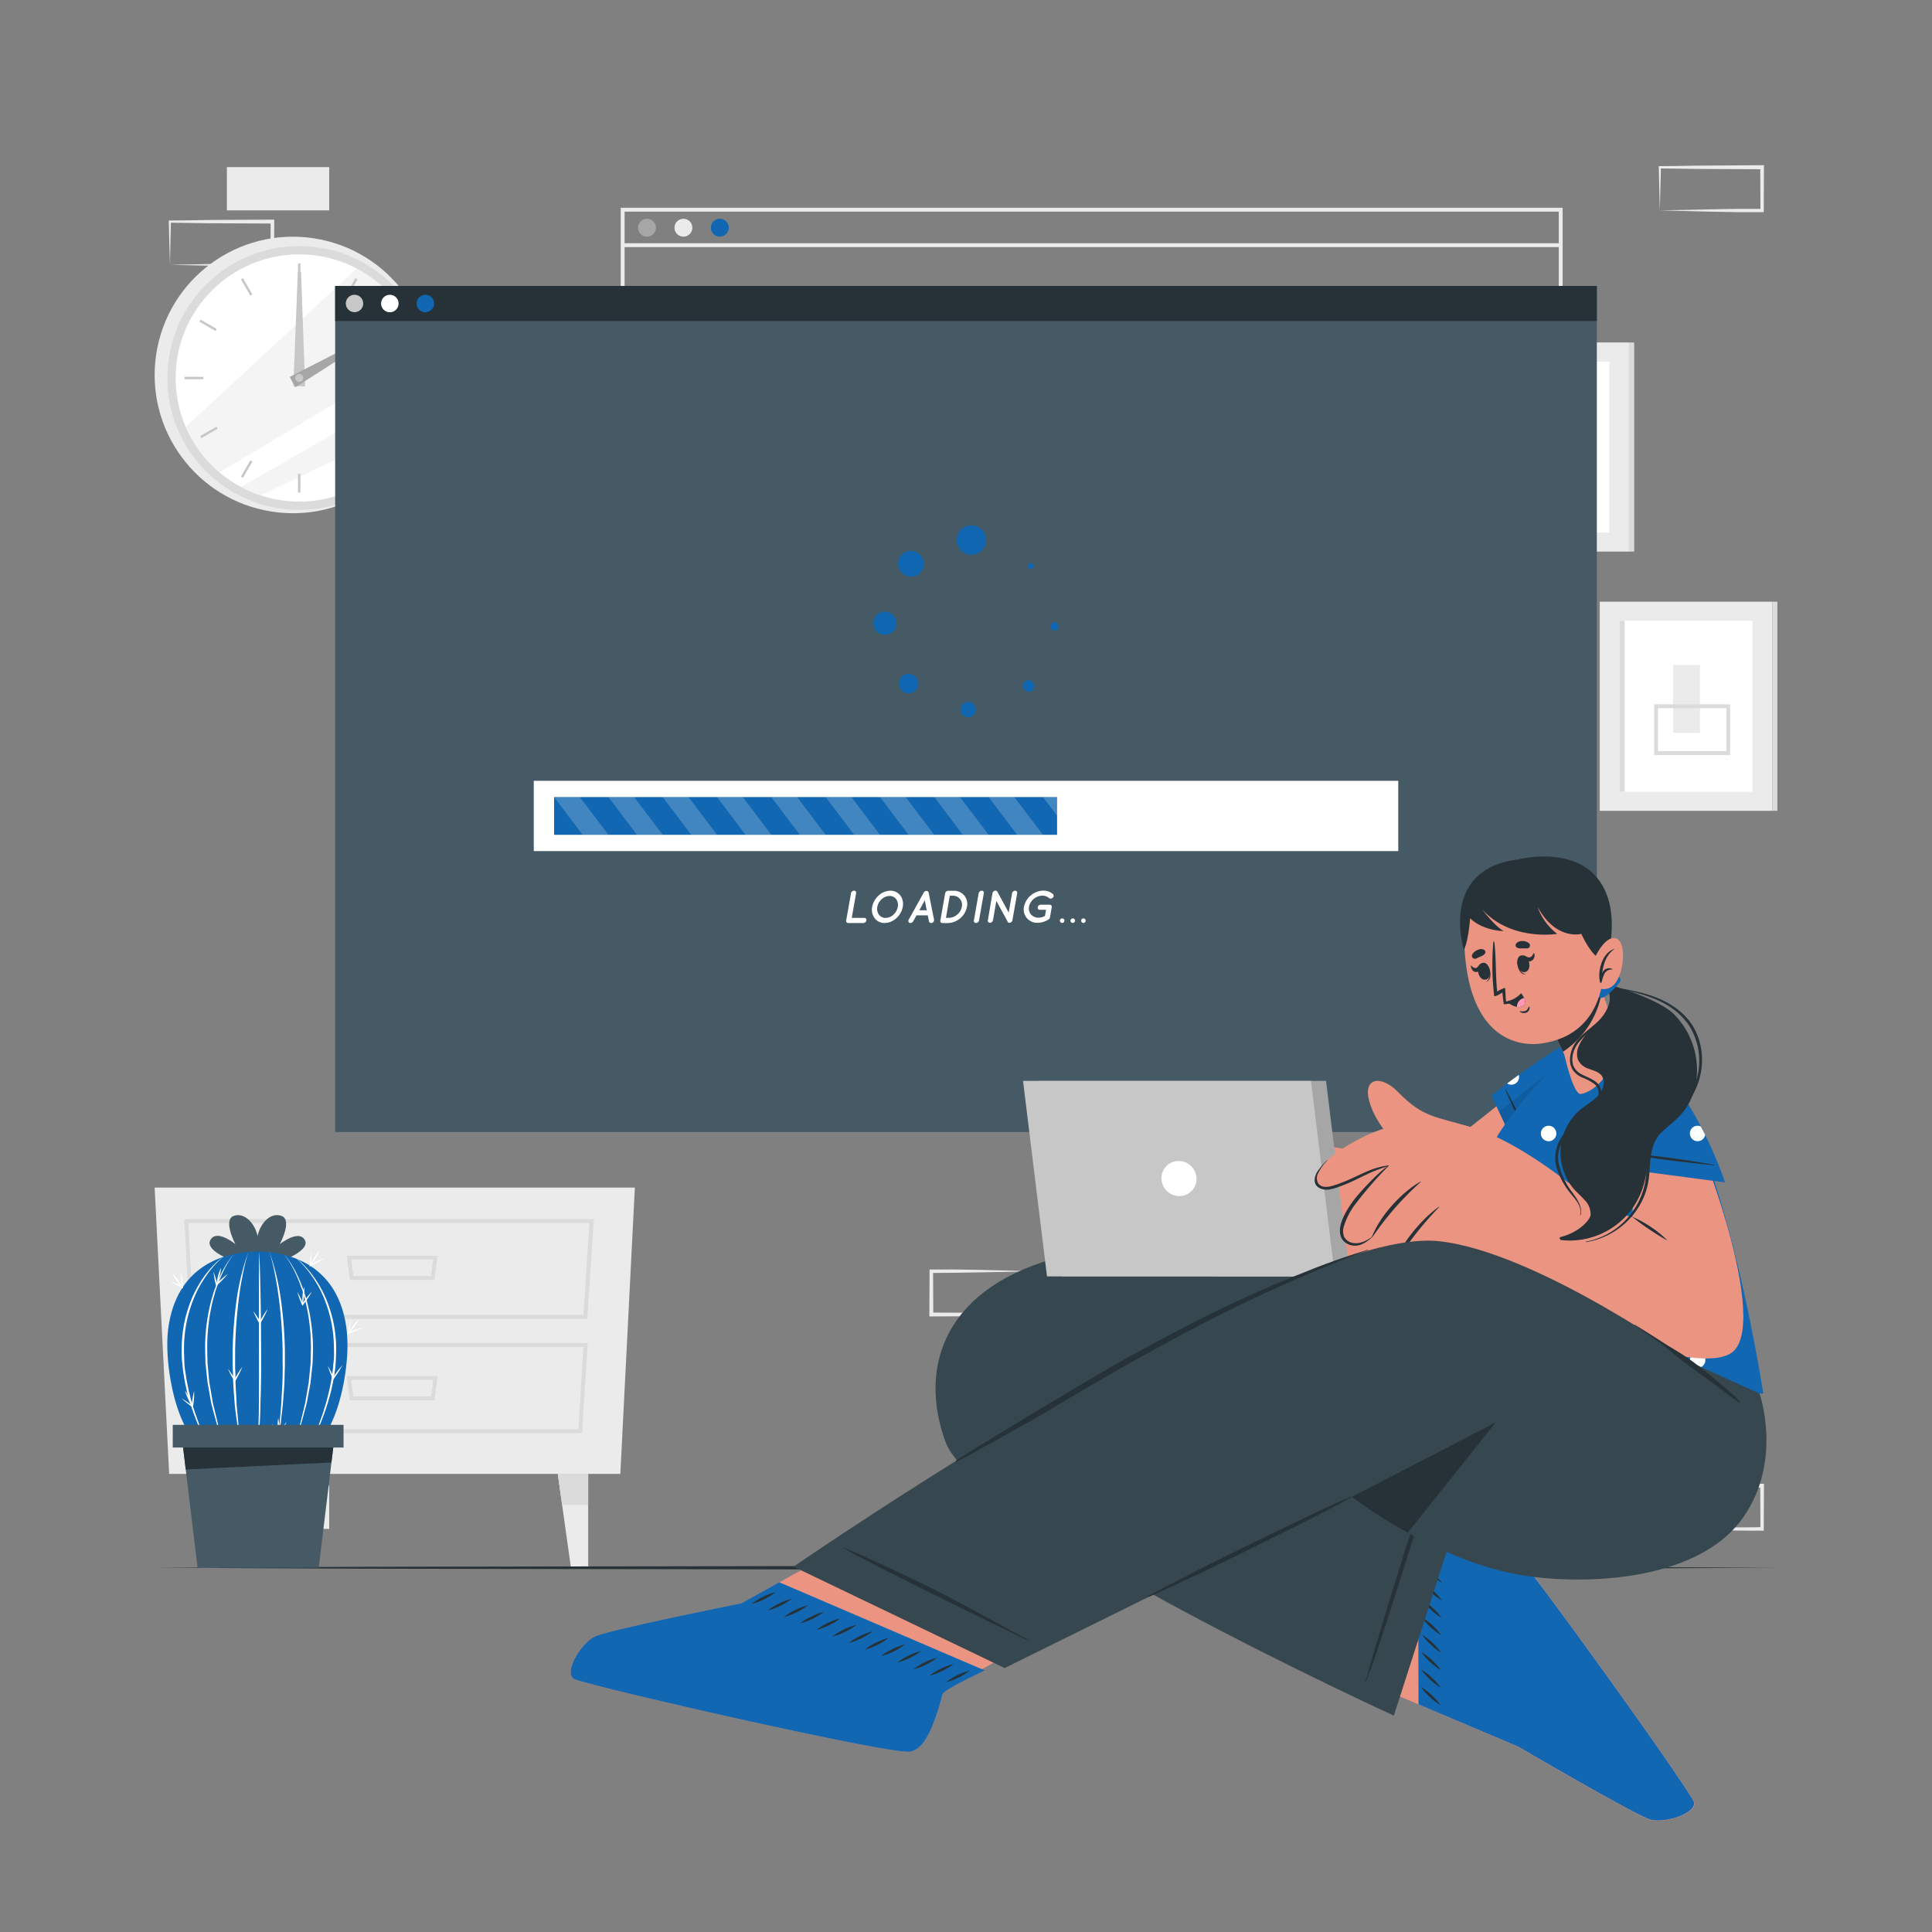 <svg xmlns="http://www.w3.org/2000/svg" viewBox="0 0 500 500"><rect x="0" y="0" width="500" height="500" fill="#808080" stroke="none"/><g id="freepik--background-complete--inject-34"><path d="M414.79,381.56l13.36-.28,6.58-.11c2.19-.05,4.36,0,6.54-.06l-.44.45-.06-11.19.5.5L428,370.8c-4.41,0-8.82-.11-13.24-.16l.28-.27c0,1.83-.09,3.67-.14,5.53Zm0,0-.14-5.54c0-1.87-.11-3.75-.13-5.65v-.27h.27c4.42,0,8.83-.15,13.24-.16l13.24-.06h.5v.5l0,11.19V382h-.45c-2.23,0-4.47,0-6.69-.05l-6.66-.11Z" style="fill:#ebebeb"></path><path d="M429.56,395.67l13.36-.28,6.58-.11c2.19,0,4.36,0,6.54-.06l-.44.45-.05-11.19.49.5-13.24-.07c-4.41,0-8.82-.11-13.24-.16l.28-.27c0,1.83-.09,3.67-.13,5.53Zm0,0-.14-5.54c0-1.87-.11-3.75-.13-5.65v-.27h.27c4.42-.05,8.83-.15,13.24-.16L456,384h.51v.5l-.05,11.19v.45H456c-2.23,0-4.46,0-6.69-.05l-6.66-.11Z" style="fill:#ebebeb"></path><rect x="400.02" y="384.48" width="26.48" height="11.19" transform="translate(826.52 780.15) rotate(180)" style="fill:#ebebeb"></rect><path d="M312.24,127l13.35-.27,6.58-.12c2.19,0,4.37,0,6.55-.05l-.45.44,0-11.19.5.5-13.24-.06c-4.42,0-8.83-.11-13.24-.16l.27-.28c0,1.84-.09,3.68-.13,5.54Zm0,0-.15-5.53c0-1.87-.11-3.76-.13-5.66v-.27h.28c4.41,0,8.82-.16,13.24-.16l13.24-.07h.5v.5L339.16,127v.45h-.44c-2.23,0-4.47,0-6.7-.06l-6.66-.11Z" style="fill:#ebebeb"></path><path d="M327,141.12l13.35-.27,6.58-.12c2.19,0,4.37,0,6.55,0l-.45.44L353,129.93l.5.5-13.24-.06c-4.41,0-8.83-.11-13.24-.16l.27-.28c0,1.84-.08,3.68-.13,5.54Zm0,0-.14-5.53c-.05-1.87-.12-3.76-.13-5.66v-.27H327c4.41,0,8.83-.16,13.24-.16l13.24-.07h.5v.5l-.06,11.19v.45h-.44c-2.23,0-4.47,0-6.7-.06l-6.66-.11Z" style="fill:#ebebeb"></path><rect x="297.46" y="129.93" width="26.48" height="11.19" transform="translate(621.41 271.06) rotate(180)" style="fill:#ebebeb"></rect><rect x="58.73" y="384.48" width="26.48" height="11.19" transform="translate(143.93 780.15) rotate(180)" style="fill:#ebebeb"></rect><rect x="58.73" y="43.24" width="26.48" height="11.19" transform="translate(143.93 97.68) rotate(180)" style="fill:#ebebeb"></rect><path d="M44,68.54l13.35-.28,6.58-.11c2.19,0,4.36,0,6.55-.05l-.45.44,0-11.19.5.5L57.2,57.79c-4.42,0-8.83-.11-13.24-.16l.27-.28c0,1.83-.09,3.68-.13,5.54Zm0,0L43.81,63c0-1.87-.11-3.76-.13-5.66v-.27H44c4.41,0,8.82-.16,13.24-.16l13.24-.07h.5v.5l-.06,11.19V69h-.44c-2.24,0-4.47,0-6.7-.06l-6.66-.11Z" style="fill:#ebebeb"></path><path d="M429.56,54.45l13.36-.28,6.58-.12c2.19,0,4.36,0,6.54,0l-.44.45-.05-11.19.49.49-13.24-.06c-4.41,0-8.82-.11-13.24-.16l.28-.27c0,1.83-.09,3.67-.13,5.53Zm0,0-.14-5.54c0-1.87-.11-3.76-.13-5.65V43h.27c4.42,0,8.83-.16,13.24-.16L456,42.76h.51v.51l-.05,11.19v.44H456c-2.23,0-4.46,0-6.69,0l-6.66-.12Z" style="fill:#ebebeb"></path><rect x="255.8" y="343.09" width="26.48" height="11.19" style="fill:#ebebeb"></rect><path d="M267.51,329l-13.36.28-6.57.11c-2.19.05-4.37,0-6.55.06l.45-.45.05,11.19-.5-.5,13.24.06c4.41,0,8.83.12,13.24.17l-.27.27c0-1.83.08-3.67.13-5.54Zm0,0,.14,5.54c.05,1.86.11,3.75.13,5.65v.27h-.28c-4.41.05-8.83.16-13.24.17l-13.24.06h-.5v-.5l.05-11.19v-.45H241c2.23,0,4.47,0,6.69,0l6.67.11Z" style="fill:#ebebeb"></path><path d="M404.41,237.93H160.64V53.77H404.41Zm-242.77-1H403.41V54.77H161.64Z" style="fill:#ebebeb"></path><path d="M169.75,58.93a2.31,2.31,0,1,1-2.31-2.31A2.3,2.3,0,0,1,169.75,58.93Z" style="fill:#a6a6a6"></path><path d="M179.18,58.93a2.31,2.31,0,1,1-2.31-2.31A2.31,2.31,0,0,1,179.18,58.93Z" style="fill:#ebebeb"></path><path d="M188.6,58.93a2.31,2.31,0,1,1-2.31-2.31A2.3,2.3,0,0,1,188.6,58.93Z" style="fill:#1167B1"></path><rect x="161.14" y="62.95" width="242.77" height="1" style="fill:#ebebeb"></rect><circle cx="75.8" cy="97.03" r="35.78" transform="translate(-31.66 157.14) rotate(-81.22)" style="fill:#ebebeb"></circle><circle cx="77.44" cy="97.82" r="34.14" style="fill:#dbdbdb"></circle><circle cx="77.44" cy="97.82" r="31.99" style="fill:#fff"></circle><path d="M108.7,91c-14.56,8.82-38.5,23.3-51.88,31.24a31.93,31.93,0,0,1-8.74-11.76l44.25-41A32,32,0,0,1,108.7,91Z" style="fill:#ebebeb;opacity:0.5"></path><path d="M109.41,98.94a32.06,32.06,0,0,1-2.12,10.4L67.4,128.2a31.73,31.73,0,0,1-5-2.16C74.41,119.07,96.43,106.4,109.41,98.94Z" style="fill:#ebebeb;opacity:0.5"></path><rect x="77.13" y="68.16" width="0.62" height="4.85" style="fill:#c7c7c7"></rect><rect x="63.51" y="71.81" width="0.62" height="4.85" transform="translate(-28.56 41.85) rotate(-30)" style="fill:#c7c7c7"></rect><rect x="53.54" y="81.78" width="0.62" height="4.85" transform="translate(-46 88.73) rotate(-60)" style="fill:#c7c7c7"></rect><rect x="47.78" y="97.52" width="4.85" height="0.62" style="fill:#c7c7c7"></rect><rect x="51.43" y="111.14" width="4.85" height="0.62" transform="matrix(0.87, -0.5, 0.5, 0.87, -48.52, 41.88)" style="fill:#c7c7c7"></rect><rect x="61.4" y="121.11" width="4.85" height="0.62" transform="translate(-73.24 116.05) rotate(-60.03)" style="fill:#c7c7c7"></rect><rect x="77.13" y="122.64" width="0.62" height="4.85" style="fill:#c7c7c7"></rect><rect x="90.75" y="118.99" width="0.62" height="4.85" transform="translate(-48.51 61.8) rotate(-30)" style="fill:#c7c7c7"></rect><rect x="100.72" y="109.02" width="0.62" height="4.85" transform="translate(-46 143.21) rotate(-60)" style="fill:#c7c7c7"></rect><rect x="102.26" y="97.52" width="4.85" height="0.62" style="fill:#c7c7c7"></rect><rect x="98.61" y="83.89" width="4.85" height="0.62" transform="translate(-28.57 61.8) rotate(-30)" style="fill:#c7c7c7"></rect><rect x="88.64" y="73.92" width="4.85" height="0.62" transform="translate(-18.74 116.03) rotate(-60.03)" style="fill:#c7c7c7"></rect><polygon points="77.91 70.36 78.96 99.98 75.92 99.94 77.08 70.34 77.91 70.36" style="fill:#c7c7c7"></polygon><polygon points="96.36 87.49 76.43 100.22 74.98 97.55 95.97 86.77 96.36 87.49" style="fill:#a6a6a6"></polygon><path d="M78.48,97.82a1,1,0,1,1-2.07,0,1,1,0,0,1,2.07,0Z" style="fill:#c7c7c7"></path><rect x="376.98" y="88.63" width="44.61" height="54.12" style="fill:#ebebeb"></rect><rect x="382.07" y="93.57" width="34.42" height="44.24" style="fill:#fff"></rect><rect x="382.07" y="93.57" width="1.34" height="44.24" style="fill:#dbdbdb"></rect><rect x="421.59" y="88.63" width="1.34" height="54.12" style="fill:#dbdbdb"></rect><rect x="393.61" y="99.67" width="8.12" height="24.18" style="fill:#dbdbdb"></rect><path d="M412.21,128.48H389.57V115.64h22.64Zm-21.64-1h20.64V116.64H390.57Z" style="fill:#ebebeb"></path><rect x="414.02" y="155.72" width="44.61" height="54.12" style="fill:#ebebeb"></rect><rect x="419.12" y="160.66" width="34.42" height="44.24" style="fill:#fff"></rect><rect x="419.12" y="160.66" width="1.34" height="44.24" style="fill:#dbdbdb"></rect><rect x="458.64" y="155.72" width="1.34" height="54.12" style="fill:#dbdbdb"></rect><rect x="433" y="172.09" width="6.95" height="17.58" style="fill:#ebebeb"></rect><path d="M447.77,195.4H428.09V182.28h19.68Zm-18.68-1h17.68V183.28H429.09Z" style="fill:#dbdbdb"></path><polygon points="43.78 381.44 160.54 381.44 164.3 307.35 40.02 307.35 43.78 381.44" style="fill:#ebebeb"></polygon><path d="M152,341.31H49.11L47.69,315.5h106Zm-102-1h101l1.53-23.81H48.74Z" style="fill:#dbdbdb"></path><path d="M150.63,370.9H52.06L50.9,347.59H152.09ZM53,369.9h96.68L151,348.59H52Z" style="fill:#dbdbdb"></path><path d="M112.43,331.24H90.55L89.74,325h23.5Zm-21-1h20.12l.56-4.29H90.88Z" style="fill:#dbdbdb"></path><path d="M112.43,362.39H90.55l-.81-6.29h23.5Zm-21-1h20.12l.56-4.29H90.88Z" style="fill:#dbdbdb"></path><polygon points="59.97 381.44 58.84 389.51 56.55 405.73 52.09 405.73 52.09 381.44 59.97 381.44" style="fill:#ebebeb"></polygon><polygon points="59.97 381.44 58.84 389.51 52.09 389.51 52.09 381.44 59.97 381.44" style="fill:#dbdbdb"></polygon><polygon points="144.35 381.44 145.48 389.51 147.76 405.73 152.22 405.73 152.22 381.44 144.35 381.44" style="fill:#ebebeb"></polygon><polygon points="144.35 381.44 145.48 389.51 152.22 389.51 152.22 381.44 144.35 381.44" style="fill:#dbdbdb"></polygon></g><g id="freepik--Screen--inject-34"><rect x="86.74" y="74" width="326.52" height="218.97" style="fill:#455a64"></rect><rect x="86.74" y="74" width="326.52" height="9.08" style="fill:#263238"></rect><path d="M94,78.54a2.25,2.25,0,1,1-2.25-2.25A2.25,2.25,0,0,1,94,78.54Z" style="fill:#c7c7c7"></path><path d="M103.15,78.54a2.26,2.26,0,1,1-2.26-2.25A2.26,2.26,0,0,1,103.15,78.54Z" style="fill:#fff"></path><path d="M112.34,78.54a2.26,2.26,0,1,1-2.25-2.25A2.25,2.25,0,0,1,112.34,78.54Z" style="fill:#1167B1"></path><rect x="138.14" y="202.07" width="223.73" height="18.19" style="fill:#fff"></rect><rect x="143.4" y="206.28" width="130.17" height="9.77" style="fill:#1167B1"></rect><polygon points="157.46 216.05 150.79 216.05 143.4 206.28 150.06 206.28 157.46 216.05" style="fill:#fff;opacity:0.2"></polygon><polygon points="171.51 216.05 164.85 216.05 157.46 206.28 164.12 206.28 171.51 216.05" style="fill:#fff;opacity:0.2"></polygon><polygon points="185.57 216.05 178.9 216.05 171.51 206.28 178.18 206.28 185.57 216.05" style="fill:#fff;opacity:0.2"></polygon><polygon points="199.62 216.05 192.96 216.05 185.57 206.28 192.23 206.28 199.62 216.05" style="fill:#fff;opacity:0.2"></polygon><polygon points="213.68 216.05 207.01 216.05 199.62 206.28 206.29 206.28 213.68 216.05" style="fill:#fff;opacity:0.2"></polygon><polygon points="227.74 216.05 221.07 216.05 213.68 206.28 220.35 206.28 227.74 216.05" style="fill:#fff;opacity:0.2"></polygon><polygon points="241.79 216.05 235.13 216.05 227.74 206.28 234.4 206.28 241.79 216.05" style="fill:#fff;opacity:0.2"></polygon><polygon points="255.85 216.05 249.18 216.05 241.79 206.28 248.46 206.28 255.85 216.05" style="fill:#fff;opacity:0.2"></polygon><polygon points="269.9 216.05 263.24 216.05 255.85 206.28 262.51 206.28 269.9 216.05" style="fill:#fff;opacity:0.2"></polygon><polygon points="273.58 206.28 273.58 211.13 269.9 206.28 273.58 206.28" style="fill:#fff;opacity:0.2"></polygon><path d="M255.2,139.76a3.81,3.81,0,1,1-3.81-3.81A3.81,3.81,0,0,1,255.2,139.76Z" style="fill:#1167B1"></path><circle cx="235.75" cy="145.89" r="3.35" style="fill:#1167B1"></circle><path d="M229,158.28a3,3,0,1,1-3,3A3,3,0,0,1,229,158.28Z" style="fill:#1167B1"></path><path d="M233.37,175.12a2.53,2.53,0,1,1,0,3.59A2.53,2.53,0,0,1,233.37,175.12Z" style="fill:#1167B1"></path><circle cx="250.55" cy="183.63" r="2" style="fill:#1167B1"></circle><path d="M265.16,178.53a1.45,1.45,0,0,1,0-2.06,1.47,1.47,0,0,1,2.06,0,1.46,1.46,0,1,1-2.06,2.06Z" style="fill:#1167B1"></path><path d="M272.91,163.17a1.06,1.06,0,1,1,1.06-1.06A1.05,1.05,0,0,1,272.91,163.17Z" style="fill:#1167B1"></path><circle cx="266.78" cy="146.48" r="0.75" style="fill:#1167B1"></circle><path d="M219,238.17l1.24-7a.81.81,0,0,1,.78-.66.53.53,0,0,1,.54.66l-1.13,6.38h3.24a.54.54,0,0,1,.55.66.84.84,0,0,1-.79.67h-3.89A.54.54,0,0,1,219,238.17Z" style="fill:#fff"></path><path d="M226.36,237.63a3.67,3.67,0,0,1-.64-2.94,5.31,5.31,0,0,1,1.68-2.94,4.63,4.63,0,0,1,3-1.24,3.24,3.24,0,0,1,2.61,1.24,3.77,3.77,0,0,1,.62,2.94,5.07,5.07,0,0,1-1.66,2.94,4.61,4.61,0,0,1-3,1.24A3.15,3.15,0,0,1,226.36,237.63Zm.69-2.94a2.65,2.65,0,0,0,.43,2.05,2.15,2.15,0,0,0,1.72.82,3.16,3.16,0,0,0,2-.82,3.79,3.79,0,0,0,1.15-2.05,2.58,2.58,0,0,0-.43-2,2.15,2.15,0,0,0-1.72-.82,3.07,3.07,0,0,0-2,.82A3.55,3.55,0,0,0,227.05,234.69Z" style="fill:#fff"></path><path d="M236.33,238.43a.79.79,0,0,1-.69.43.85.85,0,0,1-.23,0,.59.59,0,0,1-.23-.86l3.88-7a.82.82,0,0,1,.71-.43.54.54,0,0,1,.56.43l1.4,7a.8.8,0,0,1-.54.86.93.93,0,0,1-.24,0,.53.53,0,0,1-.54-.43l-.31-1.54h-2.91Zm3.51-2.85-.51-2.57-1.41,2.57Z" style="fill:#fff"></path><path d="M243.37,238.19l1.23-7a.83.83,0,0,1,.79-.66h1.41a3.4,3.4,0,0,1,3.44,4.18,5.21,5.21,0,0,1-4.92,4.18h-1.41A.54.54,0,0,1,243.37,238.19Zm3.19-6.38h-.75l-1,5.73h.76a3.54,3.54,0,0,0,3.35-2.86A2.34,2.34,0,0,0,246.56,231.81Z" style="fill:#fff"></path><path d="M252.59,238.87a.54.54,0,0,1-.55-.65l1.24-7.05a.84.84,0,0,1,.78-.66.54.54,0,0,1,.55.66l-1.24,7.05A.83.83,0,0,1,252.59,238.87Z" style="fill:#fff"></path><path d="M256.84,231.19a.84.84,0,0,1,.39-.56.59.59,0,0,1,.88.14l2.94,5.4.87-5a.84.84,0,0,1,.78-.66.54.54,0,0,1,.55.66l-1.24,7a.8.8,0,0,1-.78.65.52.52,0,0,1-.45-.22.26.26,0,0,1,0-.09l-2.92-5.35-.88,5a.8.8,0,0,1-.78.65.53.53,0,0,1-.54-.65Z" style="fill:#fff"></path><path d="M265,234.67a5.27,5.27,0,0,1,5-4.18,3.64,3.64,0,0,1,2.5.9.63.63,0,0,1-.05.92.68.68,0,0,1-.94.12,2.6,2.6,0,0,0-1.75-.63,3.5,3.5,0,0,0-2.24.85,3.41,3.41,0,0,0-1.21,2,2.4,2.4,0,0,0,.5,2,2.51,2.51,0,0,0,1.95.84,3.37,3.37,0,0,0,1.67-.45l.29-1.59H269.1a.54.54,0,0,1-.54-.66.8.8,0,0,1,.78-.65h2.3a.53.53,0,0,1,.55.65l-.45,2.58a1.27,1.27,0,0,1-.06.18.3.3,0,0,1,0,.08h0a.72.72,0,0,1-.25.27,5.08,5.08,0,0,1-2.81.91h0A3.46,3.46,0,0,1,265,234.67Z" style="fill:#fff"></path><path d="M274.89,238.86a.62.62,0,0,1-.6-.59.61.61,0,0,1,.6-.59.58.58,0,0,1,.58.59A.6.6,0,0,1,274.89,238.86Z" style="fill:#fff"></path><path d="M277.64,238.86a.62.62,0,0,1-.6-.59.61.61,0,0,1,.6-.59.58.58,0,0,1,.58.59A.6.6,0,0,1,277.64,238.86Z" style="fill:#fff"></path><path d="M280.39,238.86a.62.62,0,0,1-.6-.59.61.61,0,0,1,.6-.59.58.58,0,0,1,.58.59A.6.6,0,0,1,280.39,238.86Z" style="fill:#fff"></path></g><g id="freepik--Floor--inject-34"><polygon points="459.98 405.73 407.49 405.97 354.99 406.06 250 406.23 145.01 406.06 92.52 405.97 40.02 405.73 92.52 405.49 145.01 405.4 250 405.23 354.99 405.4 407.49 405.49 459.98 405.73" style="fill:#263238"></polygon></g><g id="freepik--Character--inject-34"><path d="M438.4,466.35c-.9-2.93-49.17-70.57-52.64-72-1.32-.54-3.87-2.59-16.05,5.56L344,377.4,329.45,425,393,452.13s30.07,17.63,34,18.77S439.29,469.27,438.4,466.35Z" style="fill:#eb9481"></path><path d="M438.4,466.35c-.9-2.93-49.17-70.57-52.64-72-1.32-.54-3.87-2.59-16.05,5.56L344,377.4,329.45,425,393,452.13s30.07,17.63,34,18.77S439.29,469.27,438.4,466.35Z" style="fill:#eb9481"></path><path d="M367.11,441.09l25.89,11s30.07,17.62,34,18.77,12.25-1.63,11.36-4.55-49.17-70.57-52.64-72c-1.32-.55-3.87-2.59-16.05,5.56L367,397.54Z" style="fill:#1167B1"></path><path d="M372.8,441.27a16.2,16.2,0,0,0-2.29-2.59,15.36,15.36,0,0,0-2.76-2.08,14.91,14.91,0,0,0,2.29,2.59A15.36,15.36,0,0,0,372.8,441.27Z" style="fill:#263238"></path><path d="M372.85,436.76a14.55,14.55,0,0,0-2.29-2.59,15.41,15.41,0,0,0-2.76-2.09,17.44,17.44,0,0,0,5.05,4.68Z" style="fill:#263238"></path><path d="M372.91,432.24a15.78,15.78,0,0,0-2.29-2.59,15.36,15.36,0,0,0-2.76-2.08,14.91,14.91,0,0,0,2.29,2.59A15.36,15.36,0,0,0,372.91,432.24Z" style="fill:#263238"></path><path d="M373,427.73a17.44,17.44,0,0,0-5-4.68,15.38,15.38,0,0,0,2.29,2.59A15.77,15.77,0,0,0,373,427.73Z" style="fill:#263238"></path><path d="M373,423.21a15.78,15.78,0,0,0-2.29-2.59,14.9,14.9,0,0,0-2.76-2.08,14.91,14.91,0,0,0,2.29,2.59A15.36,15.36,0,0,0,373,423.21Z" style="fill:#263238"></path><path d="M373.07,418.69a15.28,15.28,0,0,0-2.29-2.59A15,15,0,0,0,368,414a15.38,15.38,0,0,0,2.29,2.59A15.72,15.72,0,0,0,373.07,418.69Z" style="fill:#263238"></path><path d="M373.13,414.18a15.38,15.38,0,0,0-2.29-2.59,14.9,14.9,0,0,0-2.76-2.08,15.73,15.73,0,0,0,2.29,2.59A15.36,15.36,0,0,0,373.13,414.18Z" style="fill:#263238"></path><path d="M373.18,409.66a17.23,17.23,0,0,0-5.05-4.67,17.23,17.23,0,0,0,5.05,4.67Z" style="fill:#263238"></path><path d="M373.24,405.15a15.38,15.38,0,0,0-2.29-2.59,15,15,0,0,0-2.76-2.09,15,15,0,0,0,2.29,2.59A15.41,15.41,0,0,0,373.24,405.15Z" style="fill:#263238"></path><path d="M244.67,373.1C252.46,394.54,360.73,444,360.73,444L379.06,387l-49.71-21.18,105.31-15.45-53.74-20.05s-10.19,4.31-17.72,2.13c-3.33-1-74.28-10.78-88.08-7.35C244.66,332.73,237.51,353.43,244.67,373.1Z" style="fill:#37474f"></path><path d="M304.58,352.86a54.91,54.91,0,0,1,6.12,3l6.35,3.16.06,0c-.47-.38-.93-.77-1.41-1.14-1.63-1.29-3.13-2.71-4.88-3.85a.1.1,0,0,1,.11-.17c1.76,1.12,3.65,2.07,5.32,3.34.78.6,1.55,1.22,2.3,1.86.41.35.82.7,1.22,1.07a7,7,0,0,1,.55.54c1,.5,1.91,1,2.86,1.55,2.1,1.18,4.1,2.53,6.2,3.69.12.06,0,.22-.1.16-2.07-1-4.24-1.9-6.32-2.92s-4.2-2.17-6.26-3.31-4-2.26-6-3.37a56.22,56.22,0,0,1-6.14-3.5A.07.07,0,0,1,304.58,352.86Z" style="fill:#263238"></path><path d="M354.76,430.31c.47-1.62.94-3.23,1.43-4.85,1-3.22,1.92-6.45,2.91-9.67,2-6.4,3.92-12.8,6-19.16,1.19-3.59,2.37-7.2,3.72-10.74a.17.17,0,0,1,.32.1c-1.63,6.52-3.66,13-5.68,19.38s-4.08,12.76-6.17,19.12c-.59,1.78-1.17,3.56-1.78,5.34s-1.33,3.59-2,5.4a.07.07,0,1,1-.13,0C353.93,433.58,354.3,431.93,354.76,430.31Z" style="fill:#263238"></path><path d="M412.26,280c-10,19.57-26.21,42-31.45,45-6.63,3.76-44.3,4.21-46.11,4-4.47-.67-5.26-34.26-.45-33.75,7.32.76,33.37,5.86,35.31,4.67s16.32-12.18,31.38-24.81C411.34,266.35,418.48,267.89,412.26,280Z" style="fill:#eb9481"></path><path d="M338.63,328.16c-.58.13-8.9,2-13.79,2.14-3.65.13-14.17.21-14.71-3.8-.37-2.73,5.81-3.5,10.17-4.15,2.3-.34,5.41-1.87,5.13-3.36-.48-2.6-6.42-1.61-10.45-.46-7.8,2.24-18.66,7.06-21.94,2.56-1.24-1.7,1.18-3.62,4.44-5.27-5,1.62-10.2,2.68-11.65.84-.83-1.05-.61-2.14.28-3.22a3.13,3.13,0,0,1-3.21-1.37c-1-1.83.2-3.83,2.3-5.67a1.7,1.7,0,0,1-1.06-1.16c-1.83-5.29,16.38-14.57,21.84-14.48,16.09.23,31.91,4.94,31.91,4.94C342.64,302,338.65,328.15,338.63,328.16Z" style="fill:#eb9481"></path><path d="M319.85,308.55a26.5,26.5,0,0,0-11.1,1.34c-4.49,1.56-7.79,3.89-11.78,6.06-.1.06,0,.23.09.17,1.89-1,9.62-4.77,11.57-5.57a25.38,25.38,0,0,1,11.22-1.94S319.89,308.55,319.85,308.55Z" style="fill:#263238"></path><path d="M318.65,301.4a63.14,63.14,0,0,0-12.8,1.1c-4.58,1-8.6,3.6-12.53,6.05q-3.56,2.2-7,4.57c-.1.07,0,.23.08.17q6-3.82,12.25-7.28A33.47,33.47,0,0,1,311.11,302c2.51-.29,5-.39,7.54-.49A0,0,0,1,0,318.65,301.4Z" style="fill:#263238"></path><path d="M315.82,294.69c-4.08-.19-7.63-.36-11.59.85-5.23,1.6-10.79,5.12-12.74,6.37-2.16,1.39-4.27,2.84-6.36,4.33-.08.06,0,.21.11.15A133.57,133.57,0,0,1,300,297.67a26.21,26.21,0,0,1,7.69-2.62,46.77,46.77,0,0,1,8.11-.33S315.84,294.69,315.82,294.69Z" style="fill:#263238"></path><path d="M397.8,308.69,386,283.59a178.56,178.56,0,0,1,17.39-12.37c10.22-6.41,15.23-2.9,9.13,12.18A103.45,103.45,0,0,1,397.8,308.69Z" style="fill:#1167B1"></path><path d="M393.13,278.72a2,2,0,0,1-2,2,1.91,1.91,0,0,1-1.08-.32c.87-.66,1.87-1.4,3-2.21A1.91,1.91,0,0,1,393.13,278.72Zm17.3-2a2,2,0,1,0,2,2A2,2,0,0,0,410.43,276.73Zm-9.65,14.62a2,2,0,1,0,2,2A2,2,0,0,0,400.78,291.35Z" style="fill:#fff"></path><path d="M389.64,281.86c1.08,1.76,1.91,3.69,2.85,5.53s1.79,3.53,2.63,5.31c1.73,3.72,3.39,7.45,5,11.24,0,.06-.08.12-.12.05-1.84-3.61-3.64-7.23-5.39-10.89-.87-1.81-1.7-3.65-2.52-5.49s-1.84-3.75-2.54-5.7C389.5,281.85,389.6,281.79,389.64,281.86Z" style="fill:#263238"></path><path d="M412.49,283.4a103.45,103.45,0,0,1-14.69,25.29l-9.89-21,24.78-19.32C415.81,269.41,416.17,274.3,412.49,283.4Z" style="opacity:0.1"></path><path d="M456.32,360.61c-2.53,1-76.78-16.53-76.78-16.53l7.36-25.84s-4.68-8-3.1-15.92c2.12-10.63,20.69-28.88,22.16-30,5.93-4.38,11.32-5.23,16.53-2.79C444.22,279.74,456.32,360.61,456.32,360.61Z" style="fill:#1167B1"></path><path d="M412.42,278.72a2,2,0,1,1-2-2A2,2,0,0,1,412.42,278.72Zm19.27-.19h0c-.37-.55-.74-1.09-1.12-1.6a2,2,0,0,0-.86-.19,2,2,0,1,0,2,2A1.15,1.15,0,0,0,431.69,278.53Zm-40.55,27.53a2,2,0,1,0,2,2A2,2,0,0,0,391.14,306.06Zm19.29,0a2,2,0,1,0,2,2A2,2,0,0,0,410.43,306.06Zm19.28,0a2,2,0,1,0,2,2A2,2,0,0,0,429.71,306.06Zm-28.93-14.71a2,2,0,1,0,2,2A2,2,0,0,0,400.78,291.35Zm19.29,0a2,2,0,1,0,2,2A2,2,0,0,0,420.07,291.35Zm18.41.2a2,2,0,0,0,.87,3.78,2.19,2.19,0,0,0,.63-.1C439.49,294,439,292.75,438.48,291.55Zm-47.34,43.84a2,2,0,1,0,2,2A2,2,0,0,0,391.14,335.39Zm19.29,0a2,2,0,1,0,2,2A2,2,0,0,0,410.43,335.39Zm19.28,0a2,2,0,1,0,2,2A2,2,0,0,0,429.71,335.39Zm19.28,0a2,2,0,1,0,2,2A2,2,0,0,0,449,335.39Zm-48.21-14.71a2,2,0,1,0,2,2A2,2,0,0,0,400.78,320.68Zm19.29,0a2,2,0,1,0,2,2A2,2,0,0,0,420.07,320.68Zm19.28,0a2,2,0,1,0,2,2A2,2,0,0,0,439.35,320.68ZM420.07,350a2,2,0,0,0-1.72,3l2.85.64a2,2,0,0,0-1.13-3.63Zm19.28,0a2,2,0,1,0,2,2A2,2,0,0,0,439.35,350Z" style="fill:#fff"></path><path d="M392.86,316.63a18.71,18.71,0,0,1,7.86,1.59c2.6,1,8.45,4.37,9.92,5.19,0,0,0,.11,0,.1a34.45,34.45,0,0,1-5.56-2.34,75.94,75.94,0,0,0-7.76-3.28,21.93,21.93,0,0,0-4.43-1C392.78,316.88,392.76,316.63,392.86,316.63Z" style="fill:#263238"></path><path d="M388.48,319.29a14.3,14.3,0,0,1,8.16.58s0,.11,0,.1c-1.36-.16-2.71-.33-4.07-.41s-2.72-.09-4.08-.14C388.44,319.42,388.43,319.3,388.48,319.29Z" style="fill:#263238"></path><rect x="314.86" y="326.91" width="76.46" height="3.42" style="fill:#c7c7c7"></rect><polygon points="314.86 326.91 314.86 330.33 360.72 330.33 358.1 326.91 314.86 326.91" style="fill:#a6a6a6"></polygon><polygon points="349.38 330.33 274.87 330.33 268.66 279.73 343.18 279.73 349.38 330.33" style="fill:#a6a6a6"></polygon><polygon points="345.48 330.33 270.96 330.33 264.76 279.73 339.28 279.73 345.48 330.33" style="fill:#c7c7c7"></polygon><path d="M309.66,305a4.44,4.44,0,0,1-4.46,4.54,4.64,4.64,0,0,1-4.62-4.54,4.46,4.46,0,0,1,4.46-4.54A4.65,4.65,0,0,1,309.66,305Z" style="fill:#fff"></path><path d="M432.06,279.73c8.67,14.44,26.23,63.52,16,70.41s-56.74-12.8-69.24-21.65c-3.72-2.63,16.05-25.23,20.91-25,4.05.2,21.86,12.47,22.64,11.41s-1.14-11.23-3-29.68C417.33,263.94,427.07,271.42,432.06,279.73Z" style="fill:#eb9481"></path><path d="M381.05,291.86c-9.61-3.07-12.55-2.39-19.29-9.29-4.42-4.53-9.21-3.65-7.33,2.66,3.07,10.31,14.64,16.88,19.31,18Z" style="fill:#eb9481"></path><path d="M405.57,305.86s-10-8.06-19.92-12.35c-6.86-3-22.5-7.75-40.53,5.38-4.28,3.12-8.16,10.59.67,8,6.27-1.81,9.7-4.86,13.54-5.25,0,0-3.81,10.09-.52,14.26a97.57,97.57,0,0,0,9.37,10.26,21.5,21.5,0,0,0,2.08-1.58s3.44,3.6,11,4.17Z" style="fill:#eb9481"></path><path d="M378.65,291.73c-3.73,1.19-11.6,3.85-17.27,8.27-6.31,4.9-17.13,16.05-13.46,20.66,2.68,3.39,7.19-.5,7.19-.5s-3.5,5.55-.4,8.07c2.82,2.31,6.13-.91,6.13-.91s-1.55,3.73,1.6,5.42c3.78,2,6.4-6.12,12-7.36C375.72,325.1,378.65,291.73,378.65,291.73Z" style="fill:#eb9481"></path><path d="M367.67,305.8c-3.33,1.69-9.89,7.49-12.58,14.19-.07.16,0,.28.1.16a77.81,77.81,0,0,1,12.53-14.29S367.71,305.78,367.67,305.8Z" style="fill:#263238"></path><path d="M372.43,312.3c-2.71,1.76-9.21,8-11.71,14.93-.06.15,0,.27.11.14a84.61,84.61,0,0,1,11.65-15S372.47,312.28,372.43,312.3Z" style="fill:#263238"></path><path d="M359.34,301.62c-3.37.39-5.73,1.6-8.76,3a44.85,44.85,0,0,1-4.59,1.91c-1.43.48-3.54,1.21-4.74-.13a2.67,2.67,0,0,1-.14-2.73,12.84,12.84,0,0,1,2.39-3.34s0-.11-.06-.07a18.22,18.22,0,0,0-2.49,2.92,4.31,4.31,0,0,0-.72,2.45c.16,1.85,2.21,2.45,3.77,2.22a14.76,14.76,0,0,0,2.74-.79c.85-.31,1.69-.66,2.52-1,1.71-.77,3.37-1.63,5.06-2.42a43.11,43.11,0,0,1,5.05-1.88C359.44,301.71,359.41,301.61,359.34,301.62Z" style="fill:#263238"></path><path d="M350.67,311.75a102,102,0,0,1,8.73-10.05s0-.1-.06-.07c-2.91,1.94-8,7.54-9.31,9.4s-2.77,4.2-3.16,6.42c-.58,3.36,1.54,4.38,2.33,4.68a4.43,4.43,0,0,0,2.94,0,8.84,8.84,0,0,0,3-2c.05,0,0-.11-.05-.07-1.39,1.12-3.55,2.09-5.33,1.53a3.09,3.09,0,0,1-1.88-1.47,4,4,0,0,1-.07-2.8A18.5,18.5,0,0,1,350.67,311.75Z" style="fill:#263238"></path><path d="M422.41,314.9a28.2,28.2,0,0,1,4.86,2.65,26.56,26.56,0,0,1,4.28,3.51c-1.64-.88-3.17-1.87-4.7-2.89A51.7,51.7,0,0,1,422.41,314.9Z" style="fill:#263238"></path><path d="M446.43,306l-27.51-3.63a178,178,0,0,1-1-21.31c.14-12.07,5.79-14.39,15.18-1.1A103.51,103.51,0,0,1,446.43,306Z" style="fill:#1167B1"></path><path d="M431.7,278.72a2,2,0,1,1-2-2A2,2,0,0,1,431.7,278.72Zm-11.63,12.63a2,2,0,0,0-1.9,1.4,0,0,0,0,0,0,0c0,.46.05.91.07,1.35h0a2,2,0,1,0,1.82-2.78Zm21.24,2.34h0a2,2,0,1,1-2-2.35,2,2,0,0,1,.85.19Z" style="fill:#fff"></path><path d="M419.44,298.3c2.07,0,4.15.38,6.21.59s3.93.4,5.88.67q6.09.82,12.14,1.9a.06.06,0,0,1,0,.12q-6-.6-12.07-1.35c-2-.25-4-.55-6-.86s-4.14-.48-6.16-.95A.06.06,0,0,1,419.44,298.3Z" style="fill:#263238"></path><path d="M418.28,299.53c-.11-1-.19-2-.25-3,0-.2,0-.41,0-.62-.33-1.22-.66-2.45-.87-3.69a0,0,0,1,1,.07,0c.3.92.54,1.86.75,2.81a42.26,42.26,0,0,1-.06-4.64,0,0,0,1,1,.07,0c.26,2,.38,4,.56,6.05.09,1,.42,5.8.48,5.81s2.29.38,2.43.45.07.19,0,.19l-2.84-.37S418.37,300.39,418.28,299.53Z" style="fill:#263238"></path><path d="M148.48,434.48c2.61,1.59,83.63,20.07,87.17,18.82,1.34-.46,4.61-.63,8.29-14.81.8-3.07,52.5-27.78,52.5-27.78l-53.63-24-51,28.26s-34.18,6.8-37.91,8.58S145.86,432.89,148.48,434.48Z" style="fill:#eb9481"></path><path d="M148.48,434.48c2.62,1.6,83.62,20.08,87.17,18.83,1.34-.47,4.61-.64,8.29-14.83.22-.84,4.61-3.19,10.89-6.18l-53.16-22.81-9.82,5.45s-34.18,6.81-37.91,8.59S145.87,432.89,148.48,434.48Z" style="fill:#1167B1"></path><path d="M251,432.34a14.94,14.94,0,0,0-3.24,1.19,15.33,15.33,0,0,0-2.95,1.82,15.05,15.05,0,0,0,3.25-1.2A15.72,15.72,0,0,0,251,432.34Z" style="fill:#263238"></path><path d="M246.77,430.65a17.1,17.1,0,0,0-6.18,3,15.16,15.16,0,0,0,3.24-1.2A15.4,15.4,0,0,0,246.77,430.65Z" style="fill:#263238"></path><path d="M242.58,429a17.1,17.1,0,0,0-6.18,3,14.94,14.94,0,0,0,3.24-1.19A15.45,15.45,0,0,0,242.58,429Z" style="fill:#263238"></path><path d="M238.39,427.27a15.16,15.16,0,0,0-3.24,1.2,14.91,14.91,0,0,0-2.94,1.81,17.1,17.1,0,0,0,6.18-3Z" style="fill:#263238"></path><path d="M234.2,425.58a15.72,15.72,0,0,0-3.24,1.2,15.4,15.4,0,0,0-2.94,1.81,17.1,17.1,0,0,0,6.18-3Z" style="fill:#263238"></path><path d="M230,423.89a15.81,15.81,0,0,0-3.25,1.2,15.26,15.26,0,0,0-2.94,1.82,15.51,15.51,0,0,0,3.24-1.2A15.33,15.33,0,0,0,230,423.89Z" style="fill:#263238"></path><path d="M225.83,422.21a17,17,0,0,0-6.19,3,15.25,15.25,0,0,0,3.25-1.2A15.72,15.72,0,0,0,225.83,422.21Z" style="fill:#263238"></path><path d="M221.64,420.52a15.78,15.78,0,0,0-3.25,1.19,15.26,15.26,0,0,0-2.94,1.82,15.25,15.25,0,0,0,3.25-1.2A15.72,15.72,0,0,0,221.64,420.52Z" style="fill:#263238"></path><path d="M217.45,418.83a17.25,17.25,0,0,0-6.19,3,15.22,15.22,0,0,0,3.25-1.19A15.77,15.77,0,0,0,217.45,418.83Z" style="fill:#263238"></path><path d="M213.26,417.14a15,15,0,0,0-3.24,1.2,15.79,15.79,0,0,0-3,1.81,17,17,0,0,0,6.19-3Z" style="fill:#263238"></path><path d="M209.07,415.45a15.51,15.51,0,0,0-3.24,1.2,15,15,0,0,0-2.94,1.82,15.51,15.51,0,0,0,3.24-1.2A15,15,0,0,0,209.07,415.45Z" style="fill:#263238"></path><path d="M204.88,413.76a15.51,15.51,0,0,0-3.24,1.2,15,15,0,0,0-2.94,1.82,17.35,17.35,0,0,0,6.18-3Z" style="fill:#263238"></path><path d="M200.69,412.08a15.14,15.14,0,0,0-3.24,1.19,15,15,0,0,0-2.94,1.82,15,15,0,0,0,3.24-1.2A15.4,15.4,0,0,0,200.69,412.08Z" style="fill:#263238"></path><path d="M205.36,405.45,260,431.69l89.78-44.36s20.58,15.94,42.68,20.09c15,2.82,46.52,2.7,58.71-14.76,10.27-14.71,4.2-32,4.2-32l-17.22-7.83s-40.51-29-65.87-31.62C333.59,317.17,205.36,405.45,205.36,405.45Z" style="fill:#37474f"></path><path d="M423,342.8c2.46,1.47,4.84,3,7.27,4.56s4.84,2.88,7.13,4.53,4.54,3.48,6.74,5.31c1.07.88,2.12,1.77,3.16,2.69a27.42,27.42,0,0,1,3,2.87c.08.1-.06.24-.16.18a31.65,31.65,0,0,1-3.32-2.35c-1.16-.84-2.31-1.71-3.46-2.57-2.23-1.65-4.5-3.24-6.73-4.9s-4.28-3.47-6.47-5.14c-2.35-1.78-4.8-3.43-7.23-5.1C422.94,342.84,423,342.77,423,342.8Z" style="fill:#263238"></path><path d="M349.86,387.39a127,127,0,0,0,14.45,9.26l22.77-28.52Z" style="fill:#263238"></path><path d="M218.47,400.56c1.8.69,3.56,1.53,5.32,2.32l5.19,2.36c3.54,1.63,7,3.33,10.55,5,7,3.37,22.79,12.22,26.7,14.18.07,0,0,.16-.06.13-7.06-3.14-29.18-14.22-36.17-17.72q-2.9-1.47-5.78-3c-1.94-1-3.94-2-5.82-3.14C218.32,400.67,218.38,400.52,218.47,400.56Z" style="fill:#263238"></path><path d="M247.42,378c1.49-1.24,33.24-20.33,40.07-24.21s13.71-7.6,20.69-11.17,14-6.94,21.22-10,14.32-5.94,21.69-8.28c1-.29,1.89-.59,2.83-.92.09,0,.12.11,0,.14-3.73,1.28-7.37,2.84-11,4.33s-7.17,3-10.72,4.58q-10.66,4.75-21,10.12t-20.47,11.12q-10.18,5.8-20.23,11.86c-3.35,2-22,12.34-22.86,12.73C247.45,378.39,247.26,378.17,247.42,378Z" style="fill:#263238"></path><path d="M297.25,413c3.34-1.83,6.76-3.56,10.14-5.31s6.81-3.46,10.24-5.16q10.17-5,20.42-9.91c3.86-1.84,7.74-3.72,11.72-5.32a.07.07,0,0,1,.06.13c-3.28,1.92-6.71,3.66-10.11,5.37s-6.83,3.42-10.25,5.12c-6.77,3.37-13.54,6.76-20.4,9.95-3.89,1.8-7.76,3.65-11.69,5.36C297.22,413.29,297.1,413.07,297.25,413Z" style="fill:#263238"></path><path d="M419.37,270.92c0,1.36-4.28,11.14-10.25,12.2-1.94.34-4.28-10.19-4.28-10.19l-.35-.74-4.9-10.33,12.54-12.6S419.37,270.34,419.37,270.92Z" style="fill:#eb9481"></path><path d="M399.59,261.85l4.9,10.34a23,23,0,0,0,10.09-15.73c-1.23-3.65-2.28-6.69-2.42-7.14l0-.06-1.61,1.5Z" style="fill:#263238"></path><path d="M415.87,254.79a4.83,4.83,0,0,1,.74,1.71c.59,2.79-.9,5.45-2.63,7.49s-4.36,4.09-5.43,6.83a4.76,4.76,0,0,0-.19,3.36,4.32,4.32,0,0,0,2.74,2.39c1.23.49,2.79.8,3.54,2a3.73,3.73,0,0,1,0,3.35c-1.14,2.71-4.3,3.87-6.31,5.83a14.83,14.83,0,0,0-4.21,7.73,14.45,14.45,0,0,0,.8,8.22,14.15,14.15,0,0,0,2,3.54c.95,1.19,2.15,2.15,3.15,3.3a5.27,5.27,0,0,1,1.58,3.92c-.14,1.14-2.79,4.44-7.81,5.69-.36.09-.17.73.23.77a19.36,19.36,0,0,0,2.28.13,20,20,0,0,0,16.13-8.35,20.77,20.77,0,0,0,3.59-9.37,33.9,33.9,0,0,1,.86-5.58,10.42,10.42,0,0,1,2.58-4.19c2.22-2.29,4.95-4,6.77-6.69a17.58,17.58,0,0,0,2.83-8.05,20.68,20.68,0,0,0-5.76-16.21C429.34,258.36,415.68,254.5,415.87,254.79Z" style="fill:#263238"></path><path d="M416,255a8.12,8.12,0,0,1,1.07,3.51,6.68,6.68,0,0,1-.8,3.22c-1.15,2.24-3.1,3.8-5,5.4s-3.55,3.18-4.15,5.5a5.61,5.61,0,0,0,0,3,4.28,4.28,0,0,0,2.2,2.4c1.84,1,4.47,1.61,5,4s-1.55,4.21-3,5.62c-3.57,3.44-8.73,7.38-8,13a18.34,18.34,0,0,0,3.59,7.93c1.19,1.66,2.71,3.75,2.14,5.91,0,.08-.14,0-.12-.05.58-2.29-1.32-4.12-2.61-5.76a19.47,19.47,0,0,1-3.48-6.54,9.46,9.46,0,0,1,.86-7.12,22,22,0,0,1,4.85-5.81c1-.88,1.94-1.74,2.87-2.65a8,8,0,0,0,2.1-2.84,2.77,2.77,0,0,0-.88-3.17,14.27,14.27,0,0,0-3.2-1.71,5.65,5.65,0,0,1-2.44-2,5,5,0,0,1-.69-2.51,8.06,8.06,0,0,1,2.14-5.4c1.85-2.11,4.35-3.55,6.16-5.7a6.67,6.67,0,0,0,1.11-8.07A.15.15,0,0,1,416,255Z" style="fill:#263238"></path><path d="M436,262.86c4.24,4.28,5.41,10.79,3.78,16.46a20.81,20.81,0,0,1-4.92,8.44c-2.11,2.25-4.57,4.25-6.16,6.93-1.76,3-1.58,6.36-1.91,9.66a18.53,18.53,0,0,1-2.44,7.58,19.75,19.75,0,0,1-12,9.13c-.64.16-1.28.3-1.94.4a.07.07,0,0,1,0-.13,19,19,0,0,0,12.52-8.4,18.6,18.6,0,0,0,2.83-7c.55-3.09.17-6.3,1.13-9.33.9-2.83,3-5,5.09-7.06a27.77,27.77,0,0,0,5.92-7.3,17,17,0,0,0-.84-16.94c-3.79-5.59-10.46-7.81-16.77-9.09-.84-.18-1.69-.34-2.53-.5-.1,0-.08-.17,0-.16C424.27,256.54,431.24,258,436,262.86Z" style="fill:#263238"></path><path d="M417.47,251.59c1,.32,1.95,1.45,1.9,2.14s-3.68,4.57-5,4.54-1.63-2.45-1.63-2.45Z" style="fill:#1167B1"></path><path d="M379.48,250.25c2.81,19.87,15,20.43,19.31,19.82,3.89-.55,17.06-2.93,16.32-23s-10.87-25-19.83-24.23S376.67,230.38,379.48,250.25Z" style="fill:#eb9481"></path><path d="M381.91,248.1c.44-.15.83-.37,1.26-.56a2.21,2.21,0,0,0,1.18-.82.72.72,0,0,0-.18-.86,1.79,1.79,0,0,0-1.79,0,2.72,2.72,0,0,0-1.41,1.24A.77.77,0,0,0,381.91,248.1Z" style="fill:#263238"></path><path d="M395.28,245.44c-.47,0-.92,0-1.39,0a2.16,2.16,0,0,1-1.41-.27.7.7,0,0,1-.18-.85,1.77,1.77,0,0,1,1.62-.77,2.64,2.64,0,0,1,1.79.56A.77.77,0,0,1,395.28,245.44Z" style="fill:#263238"></path><path d="M392.67,248.92s.12,0,.13.1c.21,1.35.68,2.86,2,3.08,0,0,.05.07,0,.07C393.26,252.25,392.66,250.23,392.67,248.92Z" style="fill:#263238"></path><path d="M393.61,247.29c2.13-.57,3.11,3.73,1.14,4.26S391.82,247.77,393.61,247.29Z" style="fill:#263238"></path><path d="M394.5,247.32c.44.16.9.51,1.36.45s.83-.61,1.08-1.12c0-.06.07,0,.08,0a1.6,1.6,0,0,1-.78,2.06c-.78.3-1.52-.3-1.92-1.08C394.25,247.52,394.33,247.26,394.5,247.32Z" style="fill:#263238"></path><path d="M385.29,250.28c0-.05-.09.09-.08.14.36,1.32.55,2.89-.55,3.62,0,0,0,.09,0,.07C386.11,253.55,385.84,251.47,385.29,250.28Z" style="fill:#263238"></path><path d="M383.77,249.17c-2.18.35-1.32,4.68.69,4.36S385.6,248.88,383.77,249.17Z" style="fill:#263238"></path><path d="M382.92,249.64c-.29.29-.55.78-.95.88s-.91-.27-1.3-.66c0,0-.07,0-.06.06.14.83.58,1.64,1.41,1.64s1.15-.81,1.18-1.67C383.21,249.73,383,249.52,382.92,249.64Z" style="fill:#263238"></path><path d="M395.66,260.55c-.23.4-.42.91-.89,1.08a3.49,3.49,0,0,1-1.51.06.06.06,0,0,0,0,.09,1.86,1.86,0,0,0,1.87.25,1.45,1.45,0,0,0,.71-1.46C395.8,260.49,395.69,260.49,395.66,260.55Z" style="fill:#263238"></path><path d="M388.83,256.84s.16,2.05.36,3c0,.09.26.08.58,0h0a4.58,4.58,0,0,0,4-2.62.1.1,0,0,0-.17-.1,6.92,6.92,0,0,1-3.83,2.06c-.12-.25-.15-3.53-.3-3.51a8.37,8.37,0,0,0-2,.95c-.46-4.27-.22-8.57-.74-12.82a.13.13,0,0,0-.26,0,69.61,69.61,0,0,0,.21,13.85C386.71,258.21,388.49,257.08,388.83,256.84Z" style="fill:#263238"></path><path d="M390.24,259.41a5.16,5.16,0,0,0,2.33,1.18,2.36,2.36,0,0,0,1.4-.18c.95-.46.8-1.39.46-2.14a5.16,5.16,0,0,0-.68-1.11A6.71,6.71,0,0,1,390.24,259.41Z" style="fill:#263238"></path><path d="M392.57,260.59a2.36,2.36,0,0,0,1.4-.18c.95-.46.8-1.39.46-2.14A2.41,2.41,0,0,0,392.57,260.59Z" style="fill:#ff98b9"></path><path d="M415.85,248.38c-3.16,1.14-6.6-6.7-6.6-6.7s-6.55,1.83-11.32-7a15.05,15.05,0,0,0,5.06,7s-11.91,2-19.45-6.37c0,0,3.3,4.4,5.61,5.65,0,0-5.23,0-8.68-3.3,0,0-.48,6.14-1.62,8.12,0,0-6.6-20.9,14.23-23.4,0,0,13.4-3.41,20.18,4.71S415.85,248.38,415.85,248.38Z" style="fill:#263238"></path><path d="M412.17,249.06s2.86-7.09,6-6.21,2,10.47-1,12.43a3.39,3.39,0,0,1-4.84-.75Z" style="fill:#eb9481"></path><path d="M417.74,245.59c.06,0,.08,0,0,.08-2.06,1.45-2.78,3.84-3.11,6.23a1.87,1.87,0,0,1,2.61-1.13c.07,0,0,.13,0,.14a2.07,2.07,0,0,0-2.07,1.22,10.09,10.09,0,0,0-.66,2.06c-.06.23-.45.21-.43-.05a.43.43,0,0,1,0,0C413.37,251.19,414.69,246.6,417.74,245.59Z" style="fill:#263238"></path></g><g id="freepik--Plant--inject-34"><path d="M66.66,327.59c-4.57,0-13.81-3.59-12.25-6.61s6.31.85,6.51,1c-.14-.22-3.22-6.25-.47-7.29s5.52,1.86,6.21,5.2c.69-3.34,3.4-6.28,6.22-5.2s-.34,7.07-.48,7.29c.2-.12,5-3.93,6.52-1S71.23,327.59,66.66,327.59Z" style="fill:#455a64"></path><path d="M89.73,352.23a57.06,57.06,0,0,1-1.16,7.49c-1.09,4.91-2.87,9.67-5.42,12.86a47.31,47.31,0,0,1-16.54,3.11,47.29,47.29,0,0,1-16.53-3.11c-5.45-6.81-7.39-20.82-6.62-28,1.41-13,9.18-18,15.92-19.76h0a28.45,28.45,0,0,1,7.22-.93c6.62,0,21.18,2.39,23.15,20.69A40.12,40.12,0,0,1,89.73,352.23Z" style="fill:#1167B1"></path><path d="M67.09,323.87c.19,4.32.29,8.64.37,13s.1,8.64.12,13,0,8.64-.17,13a105.32,105.32,0,0,1-.9,12.93l.17-1.61.09-1.62c.07-1.07.07-2.15.1-3.23Q67,366,67,362.75q.06-6.48,0-12.95l0-13C67,332.52,67,328.2,67.09,323.87Z" style="fill:#fff"></path><path d="M64.28,324a54.26,54.26,0,0,0-1.54,6.28c-.43,2.11-.75,4.24-1,6.37a123.47,123.47,0,0,0-.89,12.88l0,3.23c0,1.07,0,2.15.06,3.23,0,2.15.19,4.3.29,6.45,0,1.08.15,2.15.24,3.22l.29,3.22.73,6.43c-.35-2.13-.7-4.26-1-6.39L61,365.66c-.13-1.08-.26-2.15-.33-3.23-.17-2.15-.33-4.31-.37-6.47,0-1.08-.1-2.16-.09-3.24v-3.24a111.9,111.9,0,0,1,1-12.93A63.08,63.08,0,0,1,64.28,324Z" style="fill:#fff"></path><path d="M60.54,324.5a26.94,26.94,0,0,0-3.28,5.7c-.21.51-.45,1-.64,1.52l-.56,1.55-.27.77c-.09.27-.15.53-.23.8l-.44,1.58a51.06,51.06,0,0,0-1.49,13l.07,3.29L54,356l.16,1.64c.08.54.19,1.08.28,1.62l.55,3.25c.08.55.22,1.08.35,1.61l.39,1.61.78,3.21,1.95,6.31c-.75-2.07-1.48-4.15-2.22-6.23l-.87-3.2-.43-1.6a15.63,15.63,0,0,1-.38-1.61L54,359.36c-.1-.54-.21-1.08-.29-1.63l-.18-1.65-.35-3.3-.09-3.32a49,49,0,0,1,1.64-13.15l.48-1.59c.09-.27.16-.54.25-.8l.3-.77.59-1.55c.21-.52.46-1,.69-1.51A25.18,25.18,0,0,1,60.54,324.5Z" style="fill:#fff"></path><path d="M57.79,325.25a24,24,0,0,0-4.47,5,29.12,29.12,0,0,0-3.19,5.85,34.12,34.12,0,0,0-2.51,13c0,1.11.05,2.22.08,3.33s.18,2.22.38,3.32l.25,1.65.34,1.64c.1.54.22,1.09.37,1.63l.4,1.62c.29,1.08.64,2.14,1,3.21l1.12,3.16,1.24,3.11,1.37,3.07A66.09,66.09,0,0,1,49,362.38c-.28-1.08-.63-2.16-.84-3.27l-.35-1.65-.27-1.66c-.2-1.11-.27-2.24-.4-3.36s-.15-2.25-.11-3.38a33.5,33.5,0,0,1,2.68-13.17A29.33,29.33,0,0,1,53.09,330a25.31,25.31,0,0,1,2.18-2.57A17.72,17.72,0,0,1,57.79,325.25Z" style="fill:#fff"></path><path d="M69.73,324a63.08,63.08,0,0,1,3,12.59,109.72,109.72,0,0,1,1,12.93v3.24c0,1.08-.06,2.16-.08,3.24,0,2.16-.21,4.32-.38,6.47-.07,1.08-.2,2.15-.32,3.23l-.37,3.22c-.32,2.13-.67,4.26-1,6.39l.73-6.43.29-3.22c.09-1.07.2-2.14.24-3.22.1-2.15.28-4.3.3-6.45,0-1.08.07-2.16,0-3.23l0-3.23a123.47,123.47,0,0,0-.89-12.88c-.27-2.13-.59-4.26-1-6.37A54.26,54.26,0,0,0,69.73,324Z" style="fill:#fff"></path><path d="M73.47,324.53A25.18,25.18,0,0,1,77,330.12c.23.5.48,1,.69,1.51l.6,1.55.29.77c.09.26.17.53.25.8l.48,1.59A49.39,49.39,0,0,1,81,349.49l-.1,3.32-.35,3.3-.18,1.65c-.08.55-.19,1.09-.29,1.64l-.61,3.26a15.7,15.7,0,0,1-.39,1.61l-.43,1.6-.87,3.2c-.74,2.08-1.46,4.16-2.22,6.23l2-6.31.78-3.21.39-1.6c.13-.54.27-1.07.35-1.62l.55-3.25c.1-.54.2-1.08.28-1.62l.16-1.64.32-3.28.07-3.29a50.62,50.62,0,0,0-1.49-13l-.44-1.58c-.08-.27-.14-.53-.22-.8L78,333.3l-.55-1.55c-.2-.51-.44-1-.65-1.51A27,27,0,0,0,73.47,324.53Z" style="fill:#fff"></path><path d="M76.23,325.28a17.64,17.64,0,0,1,2.51,2.22,25.31,25.31,0,0,1,2.18,2.57,28.85,28.85,0,0,1,3.37,5.85A33.5,33.5,0,0,1,87,349.09c0,1.13-.06,2.26-.11,3.38s-.19,2.25-.4,3.36l-.27,1.66-.35,1.66c-.21,1.1-.55,2.18-.84,3.26a66.09,66.09,0,0,1-5.12,12.43l1.37-3.07,1.24-3.11,1.13-3.16c.31-1.07.66-2.13.95-3.21l.4-1.62c.15-.54.27-1.09.37-1.63l.34-1.64.26-1.65c.19-1.1.24-2.21.37-3.32s.12-2.22.08-3.33a34.12,34.12,0,0,0-2.51-13,28.63,28.63,0,0,0-3.19-5.85A24.18,24.18,0,0,0,76.23,325.28Z" style="fill:#fff"></path><path d="M65.55,339.32a28.73,28.73,0,0,1,1.91,2.88h-.35c.33-.58.67-1.15,1-1.72.18-.28.36-.56.55-.84s.38-.55.59-.82c-.12.32-.27.62-.41.92s-.29.61-.44.9c-.31.6-.62,1.18-1,1.76l-.18.3-.17-.3A28.68,28.68,0,0,1,65.55,339.32Z" style="fill:#fff"></path><path d="M67.14,337.82a12.34,12.34,0,0,1,.15,4.48,12.34,12.34,0,0,1-.15-4.48Z" style="fill:#fff"></path><path d="M80.52,324a28.55,28.55,0,0,1,0,3.46l-.29-.19c.59-.31,1.19-.61,1.79-.89L83,326c.31-.12.62-.25.94-.36l-.84.55c-.29.18-.57.35-.86.51-.58.34-1.17.65-1.77.95l-.31.16,0-.34A30.64,30.64,0,0,1,80.52,324Z" style="fill:#fff"></path><path d="M82.67,323.62a12.86,12.86,0,0,1-2.32,3.84,11.18,11.18,0,0,1,1-2A11.6,11.6,0,0,1,82.67,323.62Z" style="fill:#fff"></path><path d="M76.93,334.35a27.87,27.87,0,0,1,1.57,3.08l-.35,0c.39-.54.8-1.07,1.22-1.59.21-.26.42-.52.64-.77s.44-.5.68-.74c-.16.29-.34.58-.51.86s-.36.57-.55.85c-.37.55-.75,1.1-1.15,1.63l-.21.28-.14-.32A30.66,30.66,0,0,1,76.93,334.35Z" style="fill:#fff"></path><path d="M78.69,333.05a11.28,11.28,0,0,1,0,2.25,10.57,10.57,0,0,1-.39,2.21,11.28,11.28,0,0,1,0-2.25A10.57,10.57,0,0,1,78.69,333.05Z" style="fill:#fff"></path><path d="M70.44,368.49a28.86,28.86,0,0,1,1.91,2.89H72c.33-.59.67-1.16,1-1.73.18-.28.36-.56.55-.83s.38-.56.59-.82c-.12.31-.27.61-.4.92l-.45.9c-.31.59-.62,1.18-1,1.76l-.18.3-.17-.3A28.83,28.83,0,0,1,70.44,368.49Z" style="fill:#fff"></path><path d="M72,367a12,12,0,0,1,.28,2.23,12.19,12.19,0,0,1-.13,2.25,10.73,10.73,0,0,1-.28-2.24A10.57,10.57,0,0,1,72,367Z" style="fill:#fff"></path><path d="M55.24,329.1a30.07,30.07,0,0,1,1,3.32l-.33-.1c.48-.47,1-.92,1.47-1.36l.77-.64c.27-.21.52-.42.8-.61-.21.26-.44.51-.65.76l-.69.73c-.46.48-.94.95-1.43,1.41l-.25.24-.08-.34A27.62,27.62,0,0,1,55.24,329.1Z" style="fill:#fff"></path><path d="M57.19,328.13a11.57,11.57,0,0,1-.38,2.22,10.94,10.94,0,0,1-.78,2.11,10.88,10.88,0,0,1,.39-2.21A11,11,0,0,1,57.19,328.13Z" style="fill:#fff"></path><path d="M90.75,341.55a28.26,28.26,0,0,1-.37,3.44l-.26-.22c.62-.24,1.25-.47,1.88-.68l1-.3c.32-.08.64-.18,1-.25-.29.16-.6.3-.9.45l-.91.41c-.62.27-1.24.51-1.86.74l-.33.13.06-.35A28.25,28.25,0,0,1,90.75,341.55Z" style="fill:#fff"></path><path d="M92.92,341.41a10.69,10.69,0,0,1-1.2,1.9A11.34,11.34,0,0,1,90.19,345a10.34,10.34,0,0,1,1.2-1.9A11.38,11.38,0,0,1,92.92,341.41Z" style="fill:#fff"></path><path d="M59,354.26a30.72,30.72,0,0,1,1.94,2.87h-.35c.32-.58.66-1.16,1-1.73l.54-.85c.2-.27.38-.55.58-.82-.12.31-.26.62-.39.92s-.29.61-.44.91c-.3.6-.61,1.19-.94,1.77l-.17.3-.17-.3A26.27,26.27,0,0,1,59,354.26Z" style="fill:#fff"></path><path d="M60.54,352.75a11.38,11.38,0,0,1,.3,2.23,10.61,10.61,0,0,1-.1,2.25,10,10,0,0,1-.3-2.23A10.61,10.61,0,0,1,60.54,352.75Z" style="fill:#fff"></path><path d="M47,361.91a28.12,28.12,0,0,1,2.87,1.92l-.32.14c.08-.66.17-1.32.28-2,.06-.33.12-.66.19-1s.13-.65.22-1c0,.34,0,.67,0,1s0,.66-.06,1c0,.66-.12,1.33-.21,2l0,.35-.27-.22A29.36,29.36,0,0,1,47,361.91Z" style="fill:#fff"></path><path d="M47.92,359.91a11.25,11.25,0,0,1,1.12,2,11.09,11.09,0,0,1,.74,2.12A10.2,10.2,0,0,1,48.67,362,11,11,0,0,1,47.92,359.91Z" style="fill:#fff"></path><path d="M44.07,331.57a30.63,30.63,0,0,1,3.18,1.35l-.29.19c-.05-.66-.08-1.33-.1-2,0-.33,0-.67,0-1s0-.67,0-1c.07.33.11.67.17,1s.09.66.12,1c.08.67.13,1.33.17,2l0,.35-.31-.16A29.69,29.69,0,0,1,44.07,331.57Z" style="fill:#fff"></path><path d="M44.57,329.44A11.79,11.79,0,0,1,46,331.15a11.12,11.12,0,0,1,1.13,2,11.29,11.29,0,0,1-1.46-1.71A10.44,10.44,0,0,1,44.57,329.44Z" style="fill:#fff"></path><path d="M84.82,353.49a33.08,33.08,0,0,1,1.63,3.05l-.35,0c.38-.55.77-1.08,1.18-1.61.21-.27.41-.53.63-.79s.43-.51.66-.76c-.15.3-.33.59-.49.88s-.35.57-.53.86c-.36.56-.73,1.11-1.12,1.65l-.2.29-.15-.32A29.85,29.85,0,0,1,84.82,353.49Z" style="fill:#fff"></path><path d="M86.54,352.16a10.59,10.59,0,0,1,.07,2.25,11.39,11.39,0,0,1-.35,2.22,11.31,11.31,0,0,1-.06-2.25A11.14,11.14,0,0,1,86.54,352.16Z" style="fill:#fff"></path><polygon points="47.18 372.9 86.45 372.9 82.49 405.73 51.13 405.73 47.18 372.9" style="fill:#455a64"></polygon><polygon points="47.18 372.9 48.07 380.3 85.77 378.49 86.45 372.9 47.18 372.9" style="fill:#263238"></polygon><rect x="44.71" y="368.75" width="44.2" height="5.87" style="fill:#455a64"></rect></g></svg>
